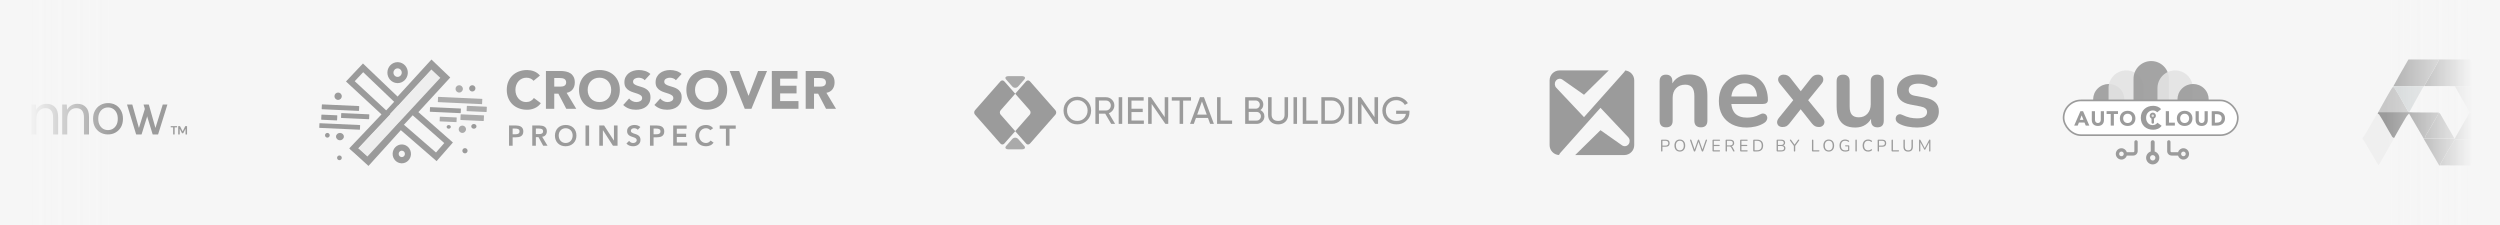 <svg width="1009" height="91" viewBox="0 0 1009 91" fill="none" xmlns="http://www.w3.org/2000/svg">
<rect x="0" y="0" width="1009" height="91" fill="#333333" stroke="none"/>
<g clip-path="url(#clip0_36_19669)">
<rect width="1009" height="91" fill="#F6F6F6"/>
<path d="M-10 0H1019" stroke="#F6F6F6" stroke-width="3"/>
<path d="M-10 91H1019" stroke="#F6F6F6" stroke-width="3"/>
<path d="M-9.712 42.19C-9.734 42.19 -9.75 42.212 -9.744 42.233L-6.075 54.236C-6.071 54.25 -6.058 54.26 -6.043 54.26H-3.905C-3.89 54.26 -3.877 54.25 -3.873 54.236L-0.777 44.307L2.327 54.26L6.041 42.19L3.315 51.048L2.327 54.26L-0.777 44.307L-1.959 42.256C-1.974 42.231 -2.012 42.235 -2.02 42.263L-4.915 51.548C-4.925 51.58 -4.97 51.579 -4.979 51.547L-7.613 42.214C-7.617 42.2 -7.63 42.19 -7.645 42.19H-9.712Z" fill="#9B9B9B"/>
<path d="M-3.044 42.19C-3.066 42.19 -3.082 42.212 -3.076 42.234L0.593 54.236C0.597 54.25 0.61 54.26 0.625 54.26H2.763C2.778 54.26 2.791 54.25 2.795 54.236L5.891 44.307L6.529 42.233C6.536 42.212 6.52 42.19 6.497 42.19L4.695 42.19C4.68 42.19 4.667 42.2 4.663 42.214L1.753 51.548C1.743 51.58 1.698 51.58 1.689 51.548L-0.945 42.215C-0.949 42.2 -0.962 42.19 -0.977 42.19H-3.044Z" fill="#9B9B9B"/>
<path d="M8.566 39.124C8.842 39.384 9.183 39.514 9.588 39.514C9.978 39.514 10.31 39.384 10.586 39.124C10.862 38.849 11 38.508 11 38.102C11 37.713 10.862 37.389 10.586 37.129C10.31 36.87 9.978 36.74 9.588 36.74C9.183 36.74 8.842 36.87 8.566 37.129C8.307 37.389 8.177 37.713 8.177 38.102C8.177 38.508 8.307 38.849 8.566 39.124Z" fill="#9B9B9B"/>
<path d="M8.566 42.224V54.227C8.566 54.245 8.581 54.26 8.6 54.26H10.577C10.595 54.26 10.61 54.245 10.61 54.227V42.224C10.61 42.206 10.595 42.191 10.577 42.191H8.6C8.581 42.191 8.566 42.206 8.566 42.224Z" fill="#9B9B9B"/>
<path d="M12.633 42.224V54.227C12.633 54.245 12.648 54.26 12.667 54.26H14.644C14.662 54.26 14.677 54.245 14.677 54.227V48.006C14.677 46.611 15.018 45.54 15.699 44.794C16.397 44.032 17.265 43.651 18.303 43.651C20.379 43.651 21.418 44.908 21.418 47.422V54.227C21.418 54.245 21.433 54.26 21.451 54.26H23.428C23.447 54.26 23.462 54.245 23.462 54.227V47.203C23.462 45.403 23.032 44.072 22.172 43.212C21.328 42.336 20.193 41.898 18.765 41.898C17.84 41.898 17.013 42.117 16.283 42.555C15.588 42.972 15.048 43.536 14.662 44.246C14.646 44.277 14.599 44.267 14.597 44.233L14.484 42.222C14.483 42.204 14.469 42.19 14.451 42.19H12.667C12.648 42.19 12.633 42.205 12.633 42.224Z" fill="#9B9B9B"/>
<path d="M25.095 42.224V54.227C25.095 54.245 25.11 54.26 25.128 54.26H27.105C27.124 54.26 27.139 54.245 27.139 54.227V48.006C27.139 46.611 27.48 45.54 28.161 44.794C28.858 44.032 29.726 43.651 30.765 43.651C32.841 43.651 33.879 44.908 33.879 47.422V54.227C33.879 54.245 33.894 54.26 33.913 54.26H35.89C35.908 54.26 35.923 54.245 35.923 54.227V47.203C35.923 45.403 35.493 44.072 34.634 43.212C33.79 42.336 32.654 41.898 31.227 41.898C30.302 41.898 29.475 42.117 28.745 42.555C28.05 42.972 27.51 43.536 27.123 44.246C27.107 44.277 27.061 44.267 27.059 44.233L26.946 42.222C26.945 42.204 26.93 42.19 26.912 42.19H25.128C25.11 42.19 25.095 42.205 25.095 42.224Z" fill="#9B9B9B"/>
<path d="M43.568 54.261C42.433 54.261 41.41 54.001 40.502 53.482C39.594 52.963 38.872 52.233 38.336 51.292C37.817 50.335 37.558 49.215 37.558 47.934C37.558 46.652 37.825 45.541 38.361 44.6C38.896 43.643 39.618 42.905 40.526 42.386C41.451 41.867 42.481 41.607 43.617 41.607C44.752 41.607 45.774 41.867 46.683 42.386C47.591 42.905 48.305 43.643 48.824 44.6C49.36 45.541 49.627 46.652 49.627 47.934C49.627 49.215 49.36 50.335 48.824 51.292C48.289 52.233 47.559 52.963 46.634 53.482C45.726 54.001 44.704 54.261 43.568 54.261ZM43.568 52.508C44.266 52.508 44.915 52.338 45.515 51.998C46.115 51.657 46.602 51.146 46.975 50.465C47.348 49.783 47.535 48.94 47.535 47.934C47.535 46.928 47.348 46.084 46.975 45.403C46.618 44.722 46.139 44.211 45.539 43.87C44.939 43.529 44.298 43.359 43.617 43.359C42.919 43.359 42.27 43.529 41.67 43.87C41.07 44.211 40.583 44.722 40.21 45.403C39.837 46.084 39.65 46.928 39.65 47.934C39.65 48.94 39.837 49.783 40.21 50.465C40.583 51.146 41.062 51.657 41.646 51.998C42.246 52.338 42.887 52.508 43.568 52.508Z" fill="#9B9B9B"/>
<path d="M51.306 42.19C51.283 42.19 51.267 42.212 51.274 42.233L54.942 54.236C54.947 54.25 54.96 54.26 54.974 54.26H57.113C57.127 54.26 57.14 54.25 57.145 54.236L60.241 44.307L63.345 54.26L67.059 42.19L64.333 51.048L63.345 54.26L60.241 44.307L59.058 42.256C59.044 42.231 59.006 42.235 58.997 42.263L56.102 51.548C56.093 51.58 56.047 51.579 56.038 51.547L53.405 42.214C53.401 42.2 53.387 42.19 53.372 42.19H51.306Z" fill="#9B9B9B"/>
<path d="M57.974 42.19C57.952 42.19 57.935 42.212 57.942 42.234L61.61 54.236C61.615 54.25 61.628 54.26 61.642 54.26H63.781C63.795 54.26 63.808 54.25 63.813 54.236L66.909 44.307L67.547 42.233C67.553 42.212 67.537 42.19 67.515 42.19L65.713 42.19C65.698 42.19 65.685 42.2 65.681 42.214L62.77 51.548C62.761 51.58 62.715 51.58 62.706 51.548L60.073 42.215C60.069 42.2 60.055 42.19 60.04 42.19H57.974Z" fill="#9B9B9B"/>
<path d="M69.909 54.261C69.891 54.261 69.876 54.246 69.876 54.227V51.438C69.876 51.419 69.861 51.404 69.842 51.404H68.933C68.915 51.404 68.9 51.389 68.9 51.37V50.945C68.9 50.926 68.915 50.911 68.933 50.911H71.436C71.454 50.911 71.469 50.926 71.469 50.945V51.37C71.469 51.389 71.454 51.404 71.436 51.404H70.522C70.503 51.404 70.488 51.419 70.488 51.438V54.227C70.488 54.246 70.473 54.261 70.455 54.261H69.909ZM71.956 54.261C71.938 54.261 71.923 54.246 71.923 54.227V50.945C71.923 50.926 71.938 50.911 71.956 50.911H72.63C72.642 50.911 72.654 50.918 72.659 50.93L73.687 52.976C73.7 53 73.735 53 73.747 52.975L74.761 50.93C74.766 50.918 74.778 50.911 74.791 50.911H75.464C75.482 50.911 75.497 50.926 75.497 50.945V54.227C75.497 54.246 75.482 54.261 75.464 54.261H74.918C74.9 54.261 74.885 54.246 74.885 54.227V52.089C74.885 52.054 74.838 52.042 74.822 52.074L73.961 53.764C73.955 53.775 73.944 53.782 73.931 53.782H73.489C73.476 53.782 73.465 53.775 73.459 53.764L72.599 52.074C72.583 52.042 72.535 52.054 72.535 52.089V54.227C72.535 54.246 72.52 54.261 72.502 54.261H71.956Z" fill="#9B9B9B"/>
<path d="M142.385 59.711L173.935 25.932L179.407 31.341L148.472 65.492L142.385 59.711Z" fill="#EEEEEE" stroke="#CFCFCF" stroke-width="0.212" stroke-miterlimit="10"/>
<path d="M174.081 28.048L177.714 31.416L148.219 63.234L144.368 59.994L174.081 28.048ZM173.971 25.085L141.329 60.179L148.398 66.126L180.678 31.302L173.971 25.085Z" fill="#9B9B9B"/>
<path d="M174.25 27.569L178.251 31.39L167.029 43.576L165.315 45.438L167.217 47.11L179.3 57.735L175.966 61.546L163.4 50.659L161.563 49.068L159.934 50.871L148.548 63.465L144.487 59.758L155.774 47.874L157.499 46.057L155.66 44.355L143.155 32.769L146.579 29.138L158.745 40.764L160.579 42.517L162.292 40.646L174.252 27.57M174.131 24.027L160.46 38.974L146.488 25.622L139.636 32.885L153.974 46.169L140.949 59.882L148.717 66.972L161.776 52.529L176.208 65.035L182.793 57.508L168.855 45.251L181.723 31.277L174.131 24.027Z" fill="#9B9B9B"/>
<path d="M160.47 27.598C160.496 27.598 160.524 27.598 160.55 27.6C160.997 27.62 161.409 27.82 161.711 28.157C162.012 28.495 162.167 28.935 162.146 29.394C162.104 30.313 161.371 31.032 160.476 31.032C160.45 31.032 160.423 31.032 160.397 31.031C159.475 30.987 158.758 30.182 158.801 29.237C158.843 28.318 159.576 27.598 160.47 27.598ZM160.47 25.085C158.279 25.085 156.455 26.854 156.353 29.122C156.248 31.456 158.008 33.435 160.284 33.542C160.348 33.545 160.412 33.547 160.476 33.547C162.668 33.547 164.492 31.778 164.594 29.51C164.698 27.176 162.939 25.197 160.663 25.09C160.599 25.087 160.535 25.085 160.47 25.085Z" fill="#9B9B9B"/>
<path d="M162.163 60.811C162.183 60.811 162.202 60.811 162.224 60.811C162.918 60.844 163.457 61.451 163.425 62.164C163.394 62.858 162.842 63.401 162.169 63.401C162.149 63.401 162.129 63.401 162.108 63.401C161.413 63.368 160.875 62.761 160.907 62.048C160.937 61.354 161.49 60.811 162.163 60.811ZM162.163 58.299C160.197 58.299 158.559 59.891 158.468 61.932C158.374 64.032 159.953 65.814 161.996 65.91C162.054 65.913 162.112 65.915 162.169 65.915C164.135 65.915 165.772 64.323 165.864 62.282C165.957 60.181 164.379 58.399 162.335 58.303C162.277 58.3 162.219 58.299 162.163 58.299Z" fill="#9B9B9B"/>
<path d="M136.463 40.317C137.281 40.317 137.944 39.654 137.944 38.836C137.944 38.018 137.281 37.355 136.463 37.355C135.645 37.355 134.982 38.018 134.982 38.836C134.982 39.654 135.645 40.317 136.463 40.317Z" fill="#9B9B9B"/>
<path d="M185.331 37.355C186.149 37.355 186.812 36.692 186.812 35.874C186.812 35.057 186.149 34.394 185.331 34.394C184.513 34.394 183.85 35.057 183.85 35.874C183.85 36.692 184.513 37.355 185.331 37.355Z" fill="#ABABAB"/>
<path d="M186.601 53.645C187.419 53.645 188.082 52.982 188.082 52.164C188.082 51.346 187.419 50.683 186.601 50.683C185.783 50.683 185.12 51.346 185.12 52.164C185.12 52.982 185.783 53.645 186.601 53.645Z" fill="#ABABAB"/>
<path d="M181.1 51.952C181.568 51.952 181.947 51.621 181.947 51.212C181.947 50.803 181.568 50.471 181.1 50.471C180.633 50.471 180.254 50.803 180.254 51.212C180.254 51.621 180.633 51.952 181.1 51.952Z" fill="#9B9B9B"/>
<path d="M191.255 51.952C191.839 51.952 192.313 51.526 192.313 51C192.313 50.475 191.839 50.048 191.255 50.048C190.671 50.048 190.197 50.475 190.197 51C190.197 51.526 190.671 51.952 191.255 51.952Z" fill="#9B9B9B"/>
<path d="M187.659 61.895C188.243 61.895 188.717 61.422 188.717 60.837C188.717 60.253 188.243 59.78 187.659 59.78C187.075 59.78 186.601 60.253 186.601 60.837C186.601 61.422 187.075 61.895 187.659 61.895Z" fill="#9B9B9B"/>
<path d="M190.62 36.932C191.321 36.932 191.889 36.364 191.889 35.663C191.889 34.962 191.321 34.394 190.62 34.394C189.919 34.394 189.35 34.962 189.35 35.663C189.35 36.364 189.919 36.932 190.62 36.932Z" fill="#9B9B9B"/>
<path d="M137.203 56.606C138.079 56.606 138.79 55.943 138.79 55.125C138.79 54.307 138.079 53.645 137.203 53.645C136.327 53.645 135.616 54.307 135.616 55.125C135.616 55.943 136.327 56.606 137.203 56.606Z" fill="#9B9B9B"/>
<path d="M132.126 55.548C132.652 55.548 133.078 55.122 133.078 54.596C133.078 54.071 132.652 53.645 132.126 53.645C131.6 53.645 131.174 54.071 131.174 54.596C131.174 55.122 131.6 55.548 132.126 55.548Z" fill="#9B9B9B"/>
<path d="M136.992 64.646C137.517 64.646 137.944 64.219 137.944 63.694C137.944 63.168 137.517 62.742 136.992 62.742C136.466 62.742 136.04 63.168 136.04 63.694C136.04 64.219 136.466 64.646 136.992 64.646Z" fill="#9B9B9B"/>
<path d="M129.904 42.28L129.829 43.919C129.825 44.006 129.892 44.08 129.979 44.084L144.737 44.762C144.824 44.766 144.898 44.698 144.902 44.611L144.977 42.972C144.981 42.885 144.914 42.811 144.827 42.807L130.069 42.13C129.982 42.126 129.908 42.193 129.904 42.28Z" fill="#9B9B9B"/>
<path d="M137.718 45.785L137.642 47.444C137.638 47.531 137.705 47.605 137.792 47.609L148.809 48.115C148.897 48.119 148.97 48.051 148.974 47.964L149.051 46.305C149.055 46.218 148.987 46.144 148.9 46.14L137.883 45.634C137.796 45.63 137.722 45.698 137.718 45.785Z" fill="#9B9B9B"/>
<path d="M129.715 46.417L129.636 48.147C129.631 48.239 129.703 48.317 129.795 48.322L135.878 48.601C135.97 48.605 136.048 48.534 136.053 48.442L136.132 46.712C136.136 46.619 136.065 46.541 135.973 46.537L129.89 46.258C129.798 46.253 129.719 46.325 129.715 46.417Z" fill="#9B9B9B"/>
<path d="M128.928 49.83L128.852 51.492C128.849 51.553 128.897 51.605 128.958 51.608L145.155 52.352C145.217 52.355 145.269 52.307 145.272 52.246L145.348 50.584C145.351 50.522 145.303 50.47 145.242 50.467L129.045 49.723C128.983 49.721 128.931 49.768 128.928 49.83Z" fill="#9B9B9B"/>
<path d="M176.8 39.206L176.713 41.095C176.71 41.161 176.761 41.217 176.826 41.22L194.443 42.029C194.509 42.032 194.565 41.981 194.568 41.915L194.654 40.026C194.657 39.96 194.607 39.904 194.541 39.901L176.924 39.092C176.858 39.089 176.803 39.14 176.8 39.206Z" fill="#ABABAB"/>
<path d="M173.552 43.371L173.479 44.958C173.475 45.037 173.537 45.105 173.616 45.108L185.801 45.668C185.88 45.672 185.947 45.61 185.951 45.531L186.024 43.944C186.028 43.865 185.966 43.797 185.887 43.794L173.702 43.234C173.623 43.231 173.555 43.292 173.552 43.371Z" fill="#9B9B9B"/>
<path d="M188.412 42.858L188.327 44.695C188.323 44.778 188.387 44.848 188.47 44.852L196.245 45.209C196.328 45.213 196.398 45.149 196.402 45.066L196.486 43.229C196.49 43.146 196.426 43.076 196.343 43.072L188.568 42.715C188.486 42.712 188.415 42.776 188.412 42.858Z" fill="#ABABAB"/>
<path d="M177.512 47.206L177.436 48.869C177.433 48.93 177.48 48.982 177.542 48.985L184.138 49.288C184.2 49.291 184.252 49.243 184.255 49.182L184.331 47.52C184.334 47.458 184.286 47.406 184.225 47.403L177.628 47.1C177.567 47.097 177.515 47.145 177.512 47.206Z" fill="#ABABAB"/>
<path d="M185.915 46.28L185.824 48.272C185.82 48.353 185.884 48.423 185.966 48.427L195.09 48.846C195.172 48.85 195.242 48.786 195.245 48.704L195.337 46.713C195.341 46.631 195.277 46.561 195.195 46.557L186.071 46.138C185.989 46.135 185.919 46.198 185.915 46.28Z" fill="#ABABAB"/>
<path d="M215.331 32.611C215 32.208 214.594 31.901 214.113 31.685C213.632 31.469 213.075 31.362 212.443 31.362C211.811 31.362 211.225 31.484 210.687 31.729C210.148 31.973 209.68 32.314 209.284 32.754C208.889 33.194 208.579 33.714 208.358 34.317C208.134 34.921 208.025 35.574 208.025 36.279C208.025 36.984 208.137 37.655 208.358 38.251C208.582 38.847 208.886 39.364 209.274 39.801C209.662 40.241 210.117 40.582 210.642 40.826C211.168 41.071 211.73 41.193 212.333 41.193C213.023 41.193 213.634 41.05 214.165 40.761C214.696 40.475 215.136 40.072 215.479 39.554L218.281 41.646C217.633 42.551 216.816 43.22 215.825 43.652C214.834 44.084 213.814 44.299 212.765 44.299C211.571 44.299 210.473 44.112 209.466 43.74C208.46 43.365 207.591 42.832 206.86 42.135C206.126 41.438 205.556 40.595 205.145 39.601C204.737 38.61 204.531 37.504 204.531 36.282C204.531 35.059 204.737 33.953 205.145 32.962C205.553 31.971 206.126 31.125 206.86 30.428C207.593 29.731 208.462 29.195 209.466 28.823C210.473 28.448 211.571 28.264 212.765 28.264C213.197 28.264 213.645 28.303 214.113 28.383C214.579 28.461 215.039 28.589 215.492 28.761C215.945 28.932 216.379 29.164 216.795 29.45C217.212 29.739 217.586 30.09 217.917 30.506L215.331 32.619V32.611Z" fill="#9B9B9B"/>
<path d="M220.331 28.646H226.237C227.012 28.646 227.748 28.722 228.445 28.873C229.143 29.024 229.754 29.276 230.277 29.627C230.803 29.979 231.219 30.454 231.528 31.05C231.838 31.646 231.992 32.39 231.992 33.282C231.992 34.359 231.711 35.275 231.151 36.03C230.592 36.784 229.772 37.263 228.695 37.463L232.574 43.907H228.544L225.355 37.806H223.695V43.907H220.333V28.646H220.331ZM223.692 34.96H225.675C225.976 34.96 226.296 34.95 226.635 34.929C226.973 34.908 227.277 34.843 227.551 34.734C227.824 34.627 228.05 34.458 228.23 34.227C228.409 33.998 228.5 33.675 228.5 33.256C228.5 32.869 228.422 32.559 228.263 32.33C228.105 32.101 227.904 31.924 227.66 31.802C227.415 31.68 227.134 31.597 226.819 31.555C226.502 31.511 226.195 31.49 225.893 31.49H223.695V34.96H223.692Z" fill="#9B9B9B"/>
<path d="M233.696 36.277C233.696 35.056 233.901 33.948 234.31 32.957C234.718 31.966 235.291 31.12 236.024 30.423C236.758 29.726 237.627 29.19 238.631 28.818C239.638 28.444 240.736 28.259 241.93 28.259C243.124 28.259 244.222 28.446 245.229 28.818C246.236 29.193 247.105 29.726 247.836 30.423C248.57 31.12 249.139 31.963 249.551 32.957C249.962 33.951 250.165 35.054 250.165 36.277C250.165 37.499 249.959 38.605 249.551 39.596C249.142 40.587 248.57 41.433 247.836 42.13C247.102 42.827 246.233 43.363 245.229 43.735C244.222 44.11 243.124 44.294 241.93 44.294C240.736 44.294 239.638 44.107 238.631 43.735C237.624 43.361 236.755 42.827 236.024 42.13C235.291 41.433 234.721 40.59 234.31 39.596C233.901 38.605 233.696 37.499 233.696 36.277ZM237.187 36.277C237.187 36.995 237.299 37.653 237.52 38.249C237.744 38.844 238.061 39.362 238.48 39.799C238.897 40.239 239.396 40.58 239.979 40.824C240.562 41.069 241.212 41.191 241.93 41.191C242.648 41.191 243.299 41.069 243.881 40.824C244.464 40.58 244.964 40.239 245.38 39.799C245.796 39.362 246.116 38.844 246.34 38.249C246.564 37.653 246.673 36.995 246.673 36.277C246.673 35.559 246.561 34.919 246.34 34.315C246.116 33.712 245.796 33.191 245.38 32.752C244.964 32.315 244.464 31.971 243.881 31.727C243.299 31.482 242.648 31.36 241.93 31.36C241.212 31.36 240.562 31.482 239.979 31.727C239.396 31.971 238.897 32.312 238.48 32.752C238.064 33.191 237.744 33.712 237.52 34.315C237.297 34.919 237.187 35.572 237.187 36.277Z" fill="#9B9B9B"/>
<path d="M260.207 32.374C259.934 32.028 259.565 31.773 259.096 31.609C258.628 31.445 258.188 31.362 257.769 31.362C257.525 31.362 257.273 31.391 257.015 31.448C256.757 31.505 256.513 31.596 256.281 31.718C256.052 31.841 255.865 32.002 255.722 32.202C255.579 32.403 255.506 32.647 255.506 32.936C255.506 33.397 255.678 33.748 256.024 33.992C256.37 34.237 256.804 34.445 257.327 34.617C257.853 34.788 258.415 34.963 259.018 35.134C259.622 35.306 260.186 35.55 260.709 35.868C261.235 36.185 261.669 36.609 262.013 37.14C262.359 37.671 262.531 38.384 262.531 39.273C262.531 40.163 262.372 40.86 262.057 41.492C261.74 42.124 261.313 42.65 260.774 43.066C260.236 43.483 259.611 43.792 258.899 43.992C258.188 44.193 257.436 44.294 256.646 44.294C255.654 44.294 254.733 44.143 253.888 43.842C253.04 43.54 252.249 43.051 251.518 42.377L253.911 39.747C254.257 40.207 254.692 40.564 255.215 40.813C255.74 41.066 256.281 41.191 256.841 41.191C257.114 41.191 257.39 41.159 257.671 41.094C257.952 41.029 258.201 40.933 258.425 40.803C258.649 40.673 258.828 40.509 258.964 40.306C259.099 40.106 259.169 39.869 259.169 39.596C259.169 39.135 258.992 38.774 258.641 38.508C258.29 38.243 257.847 38.017 257.314 37.829C256.783 37.642 256.208 37.455 255.589 37.27C254.97 37.083 254.395 36.833 253.864 36.516C253.334 36.201 252.891 35.782 252.537 35.267C252.186 34.749 252.009 34.068 252.009 33.219C252.009 32.371 252.171 31.682 252.493 31.063C252.816 30.446 253.248 29.929 253.786 29.512C254.325 29.096 254.947 28.784 255.652 28.576C256.357 28.368 257.083 28.264 257.829 28.264C258.69 28.264 259.526 28.386 260.33 28.631C261.133 28.875 261.859 29.284 262.507 29.858L260.199 32.379L260.207 32.374Z" fill="#9B9B9B"/>
<path d="M272.794 32.374C272.521 32.028 272.152 31.773 271.683 31.609C271.215 31.445 270.775 31.362 270.357 31.362C270.112 31.362 269.86 31.391 269.602 31.448C269.344 31.505 269.1 31.596 268.868 31.718C268.639 31.841 268.452 32.002 268.309 32.202C268.166 32.403 268.093 32.647 268.093 32.936C268.093 33.397 268.265 33.748 268.611 33.992C268.957 34.237 269.391 34.445 269.914 34.617C270.44 34.788 271.002 34.963 271.605 35.134C272.209 35.306 272.773 35.55 273.296 35.868C273.822 36.185 274.256 36.609 274.6 37.14C274.946 37.671 275.118 38.384 275.118 39.273C275.118 40.163 274.959 40.86 274.644 41.492C274.327 42.124 273.9 42.65 273.361 43.066C272.823 43.483 272.199 43.792 271.486 43.992C270.775 44.193 270.024 44.294 269.233 44.294C268.241 44.294 267.32 44.143 266.472 43.842C265.624 43.54 264.833 43.051 264.102 42.377L266.496 39.747C266.842 40.207 267.276 40.564 267.799 40.813C268.325 41.066 268.866 41.191 269.425 41.191C269.698 41.191 269.974 41.159 270.255 41.094C270.536 41.029 270.786 40.933 271.01 40.803C271.233 40.673 271.413 40.509 271.548 40.306C271.683 40.106 271.754 39.869 271.754 39.596C271.754 39.135 271.577 38.774 271.225 38.508C270.874 38.243 270.432 38.017 269.901 37.829C269.37 37.642 268.796 37.455 268.176 37.27C267.557 37.085 266.985 36.833 266.451 36.516C265.921 36.201 265.478 35.782 265.127 35.267C264.776 34.749 264.599 34.068 264.599 33.219C264.599 32.371 264.76 31.682 265.083 31.063C265.406 30.446 265.837 29.929 266.376 29.512C266.914 29.096 267.536 28.784 268.241 28.576C268.946 28.368 269.672 28.264 270.419 28.264C271.28 28.264 272.115 28.386 272.919 28.631C273.723 28.875 274.449 29.284 275.097 29.858L272.789 32.379L272.794 32.374Z" fill="#9B9B9B"/>
<path d="M277.02 36.277C277.02 35.056 277.225 33.948 277.634 32.957C278.042 31.966 278.614 31.12 279.348 30.423C280.082 29.726 280.951 29.19 281.958 28.818C282.964 28.444 284.062 28.259 285.256 28.259C286.451 28.259 287.549 28.446 288.555 28.818C289.562 29.193 290.431 29.726 291.165 30.423C291.899 31.12 292.468 31.963 292.879 32.957C293.291 33.951 293.493 35.054 293.493 36.277C293.493 37.499 293.288 38.605 292.879 39.596C292.471 40.587 291.899 41.433 291.165 42.13C290.431 42.827 289.562 43.363 288.555 43.735C287.549 44.11 286.451 44.294 285.256 44.294C284.062 44.294 282.964 44.107 281.958 43.735C280.951 43.361 280.082 42.827 279.348 42.13C278.614 41.433 278.045 40.59 277.634 39.596C277.225 38.605 277.02 37.499 277.02 36.277ZM280.511 36.277C280.511 36.995 280.623 37.653 280.844 38.249C281.068 38.844 281.385 39.362 281.804 39.799C282.22 40.239 282.72 40.58 283.303 40.824C283.885 41.069 284.536 41.191 285.254 41.191C285.972 41.191 286.622 41.069 287.205 40.824C287.788 40.58 288.287 40.239 288.704 39.799C289.12 39.362 289.44 38.844 289.664 38.249C289.888 37.653 289.997 36.995 289.997 36.277C289.997 35.559 289.885 34.919 289.664 34.315C289.44 33.712 289.123 33.191 288.704 32.752C288.287 32.315 287.788 31.971 287.205 31.727C286.622 31.482 285.972 31.36 285.254 31.36C284.536 31.36 283.885 31.482 283.303 31.727C282.72 31.971 282.22 32.312 281.804 32.752C281.388 33.191 281.068 33.712 280.844 34.315C280.62 34.919 280.511 35.572 280.511 36.277Z" fill="#9B9B9B"/>
<path d="M294.479 28.646H298.317L302.089 38.647H302.133L305.971 28.646H309.572L303.278 43.907H300.583L294.482 28.646H294.479Z" fill="#9B9B9B"/>
<path d="M311.508 28.646H321.876V31.75H314.869V34.596H321.488V37.7H314.869V40.803H322.263V43.907H311.508V28.646Z" fill="#9B9B9B"/>
<path d="M325.174 28.646H331.08C331.855 28.646 332.592 28.722 333.289 28.873C333.986 29.024 334.598 29.276 335.121 29.627C335.646 29.979 336.062 30.454 336.372 31.05C336.682 31.646 336.835 32.39 336.835 33.282C336.835 34.359 336.554 35.275 335.995 36.03C335.435 36.784 334.616 37.263 333.539 37.463L337.418 43.907H333.388L330.198 37.806H328.538V43.907H325.177V28.646H325.174ZM328.536 34.96H330.518C330.82 34.96 331.14 34.95 331.478 34.929C331.816 34.908 332.121 34.843 332.394 34.734C332.667 34.627 332.894 34.458 333.073 34.227C333.253 33.998 333.344 33.675 333.344 33.256C333.344 32.869 333.266 32.559 333.107 32.33C332.948 32.101 332.748 31.924 332.503 31.802C332.259 31.68 331.978 31.597 331.663 31.555C331.346 31.511 331.039 31.49 330.737 31.49H328.538V34.96H328.536Z" fill="#9B9B9B"/>
<path d="M205.444 50.641H208.194C208.587 50.641 208.964 50.68 209.326 50.757C209.696 50.834 210.02 50.965 210.297 51.15C210.574 51.327 210.794 51.569 210.956 51.877C211.125 52.178 211.21 52.555 211.21 53.01C211.21 53.526 211.121 53.942 210.944 54.258C210.767 54.574 210.528 54.82 210.228 54.997C209.927 55.167 209.577 55.282 209.176 55.344C208.783 55.406 208.371 55.437 207.94 55.437H206.9V58.822H205.444V50.641ZM207.778 54.189C207.986 54.189 208.202 54.181 208.425 54.166C208.648 54.15 208.852 54.104 209.037 54.027C209.23 53.95 209.384 53.834 209.5 53.68C209.623 53.526 209.684 53.31 209.684 53.033C209.684 52.779 209.631 52.578 209.523 52.432C209.415 52.278 209.276 52.163 209.107 52.086C208.937 52.001 208.748 51.947 208.54 51.924C208.332 51.901 208.132 51.889 207.94 51.889H206.9V54.189H207.778ZM214.819 50.641H217.661C218.054 50.641 218.432 50.68 218.794 50.757C219.164 50.826 219.491 50.949 219.776 51.126C220.061 51.304 220.288 51.542 220.458 51.843C220.627 52.143 220.712 52.525 220.712 52.987C220.712 53.58 220.546 54.077 220.215 54.477C219.892 54.878 219.426 55.121 218.817 55.205L220.989 58.822H219.233L217.338 55.356H216.275V58.822H214.819V50.641ZM217.407 54.108C217.615 54.108 217.823 54.1 218.031 54.085C218.239 54.062 218.428 54.015 218.597 53.946C218.775 53.869 218.917 53.757 219.025 53.611C219.133 53.457 219.187 53.245 219.187 52.975C219.187 52.736 219.137 52.544 219.037 52.398C218.936 52.251 218.805 52.143 218.644 52.074C218.482 51.997 218.301 51.947 218.101 51.924C217.908 51.901 217.719 51.889 217.534 51.889H216.275V54.108H217.407ZM223.969 54.766C223.969 54.111 224.077 53.518 224.293 52.987C224.509 52.448 224.805 51.989 225.183 51.612C225.568 51.234 226.022 50.945 226.546 50.745C227.078 50.537 227.659 50.433 228.291 50.433C228.93 50.425 229.516 50.522 230.047 50.722C230.579 50.914 231.037 51.2 231.423 51.577C231.808 51.955 232.108 52.409 232.324 52.941C232.54 53.472 232.647 54.065 232.647 54.72C232.647 55.359 232.54 55.941 232.324 56.465C232.108 56.989 231.808 57.44 231.423 57.817C231.037 58.194 230.579 58.491 230.047 58.707C229.516 58.915 228.93 59.023 228.291 59.03C227.659 59.03 227.078 58.93 226.546 58.73C226.022 58.522 225.568 58.233 225.183 57.863C224.805 57.486 224.509 57.035 224.293 56.511C224.077 55.987 223.969 55.406 223.969 54.766ZM225.495 54.674C225.495 55.113 225.56 55.517 225.691 55.887C225.83 56.257 226.022 56.577 226.269 56.846C226.515 57.116 226.808 57.328 227.147 57.482C227.494 57.636 227.879 57.713 228.303 57.713C228.726 57.713 229.111 57.636 229.458 57.482C229.805 57.328 230.101 57.116 230.348 56.846C230.594 56.577 230.783 56.257 230.914 55.887C231.053 55.517 231.122 55.113 231.122 54.674C231.122 54.266 231.053 53.884 230.914 53.53C230.783 53.175 230.594 52.867 230.348 52.605C230.101 52.336 229.805 52.128 229.458 51.981C229.111 51.827 228.726 51.75 228.303 51.75C227.879 51.75 227.494 51.827 227.147 51.981C226.808 52.128 226.515 52.336 226.269 52.605C226.022 52.867 225.83 53.175 225.691 53.53C225.56 53.884 225.495 54.266 225.495 54.674ZM236.311 50.641H237.767V58.822H236.311V50.641ZM241.872 50.641H243.802L247.766 56.719H247.789V50.641H249.245V58.822H247.396L243.351 52.548H243.328V58.822H241.872V50.641ZM257.39 52.398C257.236 52.174 257.028 52.012 256.766 51.912C256.512 51.804 256.242 51.75 255.957 51.75C255.788 51.75 255.622 51.77 255.46 51.808C255.306 51.847 255.164 51.908 255.033 51.993C254.909 52.078 254.809 52.19 254.732 52.328C254.655 52.459 254.617 52.617 254.617 52.802C254.617 53.079 254.713 53.291 254.906 53.438C255.098 53.584 255.337 53.711 255.622 53.819C255.907 53.927 256.219 54.031 256.558 54.131C256.897 54.231 257.209 54.37 257.494 54.547C257.779 54.724 258.018 54.959 258.21 55.252C258.403 55.544 258.499 55.933 258.499 56.419C258.499 56.858 258.418 57.243 258.257 57.574C258.095 57.898 257.875 58.167 257.598 58.383C257.328 58.599 257.013 58.761 256.651 58.868C256.288 58.976 255.907 59.03 255.507 59.03C254.998 59.03 254.509 58.946 254.039 58.776C253.569 58.607 253.165 58.322 252.826 57.921L253.923 56.858C254.101 57.127 254.332 57.339 254.617 57.493C254.909 57.64 255.218 57.713 255.541 57.713C255.711 57.713 255.88 57.69 256.05 57.644C256.219 57.597 256.373 57.528 256.512 57.436C256.651 57.343 256.762 57.228 256.847 57.089C256.932 56.943 256.974 56.777 256.974 56.592C256.974 56.292 256.878 56.06 256.685 55.899C256.493 55.737 256.254 55.602 255.969 55.494C255.684 55.379 255.372 55.271 255.033 55.171C254.694 55.071 254.382 54.936 254.097 54.766C253.812 54.589 253.573 54.358 253.38 54.073C253.188 53.78 253.091 53.391 253.091 52.906C253.091 52.482 253.176 52.116 253.346 51.808C253.523 51.5 253.75 51.246 254.027 51.045C254.312 50.837 254.636 50.683 254.998 50.583C255.36 50.483 255.73 50.433 256.107 50.433C256.539 50.433 256.955 50.499 257.355 50.63C257.764 50.761 258.13 50.976 258.453 51.277L257.39 52.398ZM262.327 50.641H265.077C265.47 50.641 265.847 50.68 266.209 50.757C266.579 50.834 266.903 50.965 267.18 51.15C267.457 51.327 267.677 51.569 267.839 51.877C268.008 52.178 268.093 52.555 268.093 53.01C268.093 53.526 268.004 53.942 267.827 54.258C267.65 54.574 267.411 54.82 267.111 54.997C266.81 55.167 266.46 55.282 266.059 55.344C265.666 55.406 265.254 55.437 264.823 55.437H263.783V58.822H262.327V50.641ZM264.661 54.189C264.869 54.189 265.085 54.181 265.308 54.166C265.531 54.15 265.736 54.104 265.92 54.027C266.113 53.95 266.267 53.834 266.383 53.68C266.506 53.526 266.568 53.31 266.568 53.033C266.568 52.779 266.514 52.578 266.406 52.432C266.298 52.278 266.159 52.163 265.99 52.086C265.82 52.001 265.632 51.947 265.424 51.924C265.216 51.901 265.015 51.889 264.823 51.889H263.783V54.189H264.661ZM271.702 50.641H277.121V51.958H273.158V53.969H276.913V55.286H273.158V57.505H277.329V58.822H271.702V50.641ZM286.693 52.559C286.393 52.236 286.1 52.02 285.815 51.912C285.537 51.804 285.256 51.75 284.971 51.75C284.548 51.75 284.162 51.827 283.816 51.981C283.477 52.128 283.184 52.336 282.938 52.605C282.691 52.867 282.498 53.175 282.36 53.53C282.229 53.884 282.163 54.266 282.163 54.674C282.163 55.113 282.229 55.517 282.36 55.887C282.498 56.257 282.691 56.577 282.938 56.846C283.184 57.116 283.477 57.328 283.816 57.482C284.162 57.636 284.548 57.713 284.971 57.713C285.303 57.713 285.622 57.636 285.93 57.482C286.246 57.32 286.539 57.066 286.809 56.719L288.01 57.574C287.641 58.083 287.19 58.453 286.658 58.684C286.127 58.915 285.561 59.03 284.96 59.03C284.328 59.03 283.746 58.93 283.215 58.73C282.691 58.522 282.236 58.233 281.851 57.863C281.474 57.486 281.177 57.035 280.962 56.511C280.746 55.987 280.638 55.406 280.638 54.766C280.638 54.111 280.746 53.518 280.962 52.987C281.177 52.448 281.474 51.989 281.851 51.612C282.236 51.234 282.691 50.945 283.215 50.745C283.746 50.537 284.328 50.433 284.96 50.433C285.514 50.433 286.027 50.533 286.497 50.733C286.974 50.926 287.417 51.257 287.825 51.727L286.693 52.559ZM292.974 51.958H290.467V50.641H296.938V51.958H294.43V58.822H292.974V51.958Z" fill="#9B9B9B"/>
<path d="M403.864 44.501L409.737 37.825L405.338 32.823C404.906 32.333 404.209 32.333 403.778 32.823L393.506 44.501C393.075 44.991 393.075 45.784 393.506 46.274L403.778 57.952C404.209 58.442 404.906 58.442 405.338 57.952L409.737 52.95L403.864 46.274C403.433 45.784 403.433 44.991 403.864 44.501Z" fill="#9B9B9B"/>
<path d="M425.967 44.501L415.695 32.823C415.264 32.333 414.567 32.333 414.136 32.823L409.737 37.825L415.609 44.501C416.041 44.991 416.041 45.784 415.609 46.274L409.737 52.95L414.136 57.952C414.567 58.442 415.264 58.442 415.695 57.952L425.967 46.274C426.398 45.784 426.398 44.991 425.967 44.501Z" fill="#9B9B9B"/>
<path d="M410.953 34.87C410.286 35.629 409.193 35.629 408.523 34.87C407.856 34.111 406.763 32.867 406.093 32.108C405.426 31.349 405.87 30.725 407.083 30.725H412.393C413.605 30.725 414.051 31.346 413.383 32.108C412.715 32.869 411.623 34.111 410.953 34.87Z" fill="#AAAAAA"/>
<path d="M408.523 56.129C409.191 55.37 410.285 55.37 410.953 56.129C411.62 56.888 412.713 58.133 413.383 58.892C414.052 59.651 413.604 60.274 412.393 60.274H407.083C405.871 60.274 405.425 59.653 406.093 58.892C406.761 58.133 407.853 56.888 408.523 56.129Z" fill="#AAAAAA"/>
<path d="M438.754 48.571C437.678 49.657 436.361 50.2 434.804 50.2C433.246 50.2 431.929 49.657 430.853 48.571C429.777 47.484 429.239 46.167 429.239 44.62C429.239 43.062 429.777 41.746 430.853 40.67C431.929 39.583 433.246 39.04 434.804 39.04C436.361 39.04 437.678 39.583 438.754 40.67C439.84 41.746 440.384 43.062 440.384 44.62C440.384 46.167 439.84 47.484 438.754 48.571ZM431.837 47.602C432.636 48.401 433.625 48.801 434.804 48.801C435.982 48.801 436.966 48.401 437.755 47.602C438.554 46.792 438.954 45.798 438.954 44.62C438.954 43.431 438.554 42.437 437.755 41.638C436.966 40.828 435.982 40.424 434.804 40.424C433.625 40.424 432.636 40.828 431.837 41.638C431.048 42.437 430.654 43.431 430.654 44.62C430.654 45.798 431.048 46.792 431.837 47.602ZM448.481 50L446.068 45.88H443.532V50H442.102V39.24H446.406C447.328 39.24 448.117 39.568 448.773 40.224C449.429 40.869 449.757 41.653 449.757 42.576C449.757 43.273 449.547 43.908 449.127 44.482C448.717 45.056 448.184 45.46 447.528 45.696L450.064 50H448.481ZM443.532 40.577V44.589H446.406C446.939 44.589 447.39 44.395 447.759 44.005C448.138 43.605 448.328 43.129 448.328 42.576C448.328 42.022 448.138 41.551 447.759 41.161C447.39 40.772 446.939 40.577 446.406 40.577H443.532ZM451.499 39.24H452.929V50H451.499V39.24ZM456.666 48.647H461.662V50H455.237V39.24H461.585V40.593H456.666V43.898H461.201V45.235H456.666V48.647ZM470.074 39.24H471.504V50H470.351L464.817 41.961V50H463.388V39.24H464.541L470.074 47.264V39.24ZM480.692 39.24V40.593H477.51V50H476.096V40.593H472.929V39.24H480.692ZM488.412 50L487.536 47.587H482.694L481.818 50H480.296L484.308 39.24H485.922L489.934 50H488.412ZM483.186 46.249H487.044L485.107 40.946L483.186 46.249ZM492.633 48.647H497.275V50H491.203V39.24H492.633V48.647ZM508.7 44.42C509.192 44.656 509.581 44.994 509.868 45.435C510.166 45.875 510.314 46.383 510.314 46.956C510.314 47.817 510.012 48.54 509.407 49.124C508.803 49.708 508.065 50 507.194 50H502.552V39.24H506.856C507.696 39.24 508.408 39.522 508.992 40.086C509.576 40.649 509.868 41.346 509.868 42.176C509.868 43.129 509.479 43.877 508.7 44.42ZM506.856 40.577H503.981V43.867H506.856C507.306 43.867 507.686 43.708 507.993 43.39C508.3 43.073 508.454 42.683 508.454 42.222C508.454 41.771 508.295 41.387 507.978 41.069C507.67 40.741 507.296 40.577 506.856 40.577ZM507.194 48.663C507.675 48.663 508.08 48.494 508.408 48.155C508.736 47.817 508.9 47.402 508.9 46.91C508.9 46.429 508.731 46.019 508.393 45.681C508.065 45.343 507.665 45.173 507.194 45.173H503.981V48.663H507.194ZM518.743 49.17C517.995 49.856 517.027 50.2 515.838 50.2C514.649 50.2 513.676 49.856 512.917 49.17C512.169 48.473 511.795 47.546 511.795 46.388V39.24H513.225V46.326C513.225 47.085 513.45 47.689 513.901 48.14C514.352 48.581 514.998 48.801 515.838 48.801C516.678 48.801 517.324 48.581 517.775 48.14C518.225 47.689 518.451 47.085 518.451 46.326V39.24H519.865V46.388C519.865 47.546 519.491 48.473 518.743 49.17ZM522.051 39.24H523.48V50H522.051V39.24ZM527.218 48.647H531.86V50H525.789V39.24H527.218V48.647ZM537.491 39.24C538.956 39.24 540.17 39.763 541.134 40.808C542.107 41.843 542.594 43.114 542.594 44.62C542.594 46.126 542.107 47.402 541.134 48.447C540.17 49.483 538.956 50 537.491 50H533.294V39.24H537.491ZM537.491 48.647C538.587 48.647 539.484 48.263 540.181 47.495C540.877 46.726 541.226 45.768 541.226 44.62C541.226 43.472 540.877 42.514 540.181 41.746C539.484 40.977 538.587 40.593 537.491 40.593H534.724V48.647H537.491ZM544.327 39.24H545.757V50H544.327V39.24ZM554.752 39.24H556.181V50H555.028L549.495 41.961V50H548.065V39.24H549.218L554.752 47.264V39.24ZM568.858 44.666V45.312C568.858 46.716 568.377 47.884 567.413 48.816C566.45 49.739 565.174 50.2 563.586 50.2C561.946 50.2 560.589 49.662 559.513 48.586C558.447 47.5 557.914 46.178 557.914 44.62C557.914 43.062 558.447 41.746 559.513 40.67C560.589 39.583 561.936 39.04 563.555 39.04C564.549 39.04 565.461 39.281 566.291 39.763C567.121 40.234 567.762 40.859 568.213 41.638L566.983 42.361C566.676 41.776 566.209 41.31 565.584 40.962C564.969 40.603 564.288 40.424 563.54 40.424C562.31 40.424 561.301 40.828 560.512 41.638C559.723 42.437 559.328 43.431 559.328 44.62C559.328 45.809 559.723 46.803 560.512 47.602C561.311 48.401 562.341 48.801 563.601 48.801C564.677 48.801 565.548 48.54 566.214 48.017C566.881 47.484 567.285 46.798 567.429 45.957H563.478V44.666H568.858Z" fill="#9B9B9B"/>
<path fill-rule="evenodd" clip-rule="evenodd" d="M639.303 47.281C639.303 47.281 639.303 47.281 639.304 47.28L655.541 29.064C655.71 28.875 655.845 28.664 655.948 28.441C657.982 28.629 659.574 30.34 659.574 32.423V58.577C659.574 60.786 657.783 62.577 655.574 62.577H635.746L645.955 52.545L654.662 58.66C655.558 59.29 656.762 59.044 657.377 58.104C657.931 57.259 657.835 56.109 657.149 55.383L645.955 43.514V43.515L629.717 61.731C629.494 61.981 629.329 62.268 629.222 62.572C627.105 62.469 625.42 60.72 625.42 58.577V32.423C625.42 30.214 627.211 28.423 629.42 28.423H649.303L639.303 38.25L630.596 32.135C629.699 31.506 628.496 31.752 627.881 32.691C627.327 33.537 627.423 34.686 628.109 35.413L639.303 47.281Z" fill="#9B9B9B"/>
<path d="M773.725 51.475C772.518 51.475 771.241 51.349 769.894 51.096C768.547 50.844 767.34 50.409 766.273 49.791C765.824 49.511 765.501 49.188 765.305 48.823C765.136 48.43 765.066 48.051 765.094 47.686C765.151 47.293 765.291 46.956 765.515 46.676C765.768 46.395 766.077 46.213 766.442 46.129C766.835 46.044 767.256 46.114 767.705 46.339C768.827 46.872 769.88 47.251 770.862 47.476C771.844 47.672 772.813 47.77 773.767 47.77C775.114 47.77 776.111 47.546 776.756 47.097C777.43 46.62 777.766 46.002 777.766 45.244C777.766 44.599 777.542 44.108 777.093 43.771C776.672 43.406 776.026 43.139 775.156 42.971L770.946 42.171C769.206 41.834 767.873 41.203 766.947 40.277C766.049 39.322 765.6 38.102 765.6 36.614C765.6 35.267 765.964 34.102 766.694 33.12C767.452 32.137 768.49 31.38 769.81 30.846C771.129 30.313 772.644 30.046 774.356 30.046C775.591 30.046 776.742 30.187 777.809 30.467C778.903 30.72 779.956 31.127 780.966 31.688C781.387 31.913 781.668 32.208 781.808 32.572C781.976 32.937 782.019 33.316 781.934 33.709C781.85 34.074 781.682 34.411 781.429 34.719C781.177 35 780.854 35.183 780.461 35.267C780.096 35.323 779.675 35.239 779.198 35.014C778.328 34.565 777.486 34.242 776.672 34.046C775.886 33.849 775.128 33.751 774.398 33.751C773.023 33.751 771.999 33.99 771.325 34.467C770.68 34.944 770.357 35.575 770.357 36.361C770.357 36.951 770.553 37.442 770.946 37.835C771.339 38.228 771.943 38.494 772.757 38.635L776.967 39.435C778.791 39.771 780.166 40.389 781.092 41.287C782.047 42.185 782.524 43.392 782.524 44.908C782.524 46.956 781.724 48.57 780.124 49.749C778.524 50.9 776.391 51.475 773.725 51.475Z" fill="#9B9B9B"/>
<path d="M748.84 51.475C747.128 51.475 745.711 51.166 744.588 50.549C743.465 49.903 742.623 48.949 742.062 47.686C741.529 46.423 741.262 44.851 741.262 42.971V32.783C741.262 31.884 741.487 31.225 741.936 30.804C742.385 30.355 743.03 30.13 743.872 30.13C744.714 30.13 745.36 30.355 745.809 30.804C746.286 31.225 746.525 31.884 746.525 32.783V43.055C746.525 44.514 746.819 45.595 747.409 46.297C747.998 46.998 748.938 47.349 750.229 47.349C751.633 47.349 752.784 46.872 753.682 45.918C754.58 44.935 755.029 43.644 755.029 42.045V32.783C755.029 31.884 755.253 31.225 755.702 30.804C756.151 30.355 756.797 30.13 757.639 30.13C758.481 30.13 759.127 30.355 759.576 30.804C760.053 31.225 760.291 31.884 760.291 32.783V48.696C760.291 50.493 759.435 51.391 757.723 51.391C756.909 51.391 756.278 51.166 755.829 50.717C755.38 50.24 755.155 49.566 755.155 48.696V45.497L755.745 46.76C755.155 48.275 754.257 49.44 753.05 50.254C751.871 51.068 750.468 51.475 748.84 51.475Z" fill="#9B9B9B"/>
<path d="M719.416 51.264C718.799 51.264 718.28 51.096 717.859 50.759C717.466 50.394 717.255 49.931 717.227 49.37C717.227 48.809 717.466 48.219 717.943 47.602L724.763 39.182V41.666L718.364 33.793C717.859 33.176 717.62 32.586 717.648 32.025C717.676 31.463 717.887 31.015 718.28 30.678C718.701 30.313 719.22 30.13 719.837 30.13C720.483 30.13 721.016 30.243 721.437 30.467C721.886 30.692 722.293 31.043 722.658 31.52L727.71 38.003H725.858L730.952 31.52C731.345 31.043 731.751 30.692 732.172 30.467C732.593 30.243 733.113 30.13 733.73 30.13C734.376 30.13 734.895 30.313 735.288 30.678C735.681 31.043 735.877 31.506 735.877 32.067C735.905 32.628 735.667 33.218 735.162 33.835L728.804 41.624V39.266L735.625 47.602C736.13 48.191 736.368 48.767 736.34 49.328C736.312 49.889 736.088 50.352 735.667 50.717C735.274 51.082 734.755 51.264 734.109 51.264C733.492 51.264 732.972 51.152 732.551 50.928C732.13 50.703 731.723 50.352 731.33 49.875L725.858 42.971H727.626L722.195 49.875C721.83 50.324 721.437 50.675 721.016 50.928C720.595 51.152 720.062 51.264 719.416 51.264Z" fill="#9B9B9B"/>
<path d="M705.016 51.475C702.686 51.475 700.679 51.04 698.995 50.17C697.311 49.3 696.006 48.065 695.08 46.465C694.182 44.865 693.733 42.971 693.733 40.782C693.733 38.649 694.168 36.782 695.038 35.183C695.936 33.583 697.157 32.334 698.701 31.436C700.272 30.509 702.055 30.046 704.047 30.046C705.507 30.046 706.812 30.285 707.963 30.762C709.141 31.239 710.138 31.927 710.952 32.825C711.794 33.723 712.425 34.818 712.846 36.109C713.295 37.372 713.52 38.803 713.52 40.403C713.52 40.908 713.337 41.301 712.973 41.582C712.636 41.834 712.145 41.961 711.499 41.961H697.985V38.929H709.815L709.141 39.561C709.141 38.27 708.945 37.189 708.552 36.319C708.187 35.449 707.64 34.79 706.91 34.341C706.208 33.863 705.324 33.625 704.258 33.625C703.079 33.625 702.069 33.906 701.227 34.467C700.413 35 699.781 35.772 699.332 36.782C698.911 37.765 698.701 38.944 698.701 40.319V40.613C698.701 42.915 699.234 44.641 700.3 45.792C701.395 46.914 702.995 47.476 705.1 47.476C705.83 47.476 706.644 47.392 707.542 47.223C708.468 47.027 709.338 46.704 710.152 46.255C710.741 45.918 711.26 45.778 711.71 45.834C712.159 45.862 712.509 46.016 712.762 46.297C713.043 46.578 713.211 46.928 713.267 47.349C713.323 47.742 713.239 48.149 713.015 48.57C712.818 48.991 712.467 49.356 711.962 49.665C710.98 50.282 709.843 50.745 708.552 51.054C707.289 51.335 706.11 51.475 705.016 51.475Z" fill="#9B9B9B"/>
<path d="M672.433 51.391C671.591 51.391 670.945 51.166 670.496 50.717C670.047 50.24 669.823 49.567 669.823 48.697V32.783C669.823 31.913 670.047 31.253 670.496 30.804C670.945 30.355 671.577 30.131 672.391 30.131C673.205 30.131 673.836 30.355 674.285 30.804C674.734 31.253 674.959 31.913 674.959 32.783V35.646L674.496 34.593C675.113 33.106 676.068 31.983 677.359 31.225C678.678 30.439 680.165 30.046 681.821 30.046C683.477 30.046 684.838 30.355 685.905 30.973C686.971 31.59 687.771 32.53 688.305 33.793C688.838 35.028 689.104 36.6 689.104 38.508V48.697C689.104 49.567 688.88 50.24 688.431 50.717C687.982 51.166 687.336 51.391 686.494 51.391C685.652 51.391 684.993 51.166 684.516 50.717C684.067 50.24 683.842 49.567 683.842 48.697V38.761C683.842 37.161 683.533 35.996 682.916 35.267C682.326 34.537 681.4 34.172 680.137 34.172C678.594 34.172 677.359 34.663 676.432 35.646C675.534 36.6 675.085 37.877 675.085 39.477V48.697C675.085 50.493 674.201 51.391 672.433 51.391Z" fill="#9B9B9B"/>
<path d="M774.794 61.172C774.713 61.172 774.65 61.149 774.605 61.104C774.56 61.054 774.538 60.987 774.538 60.902V56.591C774.538 56.501 774.56 56.433 774.605 56.388C774.65 56.343 774.713 56.321 774.794 56.321C774.866 56.321 774.922 56.337 774.963 56.368C775.008 56.395 775.048 56.442 775.084 56.51L776.933 59.991H776.73L778.572 56.51C778.608 56.442 778.646 56.395 778.687 56.368C778.727 56.337 778.786 56.321 778.862 56.321C778.939 56.321 778.999 56.343 779.044 56.388C779.089 56.433 779.112 56.501 779.112 56.591V60.902C779.112 60.987 779.089 61.054 779.044 61.104C779.004 61.149 778.941 61.172 778.855 61.172C778.774 61.172 778.711 61.149 778.666 61.104C778.621 61.054 778.599 60.987 778.599 60.902V57.11H778.761L777.074 60.274C777.043 60.333 777.009 60.375 776.973 60.402C776.942 60.425 776.894 60.436 776.831 60.436C776.768 60.436 776.719 60.423 776.683 60.396C776.647 60.369 776.615 60.328 776.589 60.274L774.882 57.103H775.044V60.902C775.044 60.987 775.021 61.054 774.976 61.104C774.936 61.149 774.875 61.172 774.794 61.172Z" fill="#9B9B9B"/>
<path d="M770.142 61.185C769.827 61.185 769.551 61.145 769.312 61.063C769.078 60.978 768.881 60.854 768.719 60.693C768.557 60.526 768.435 60.321 768.354 60.078C768.273 59.836 768.233 59.557 768.233 59.242V56.604C768.233 56.51 768.255 56.44 768.3 56.395C768.35 56.346 768.42 56.321 768.51 56.321C768.599 56.321 768.667 56.346 768.712 56.395C768.761 56.44 768.786 56.51 768.786 56.604V59.215C768.786 59.71 768.901 60.081 769.13 60.328C769.36 60.571 769.697 60.693 770.142 60.693C770.587 60.693 770.922 60.571 771.147 60.328C771.372 60.081 771.485 59.71 771.485 59.215V56.604C771.485 56.51 771.509 56.44 771.559 56.395C771.608 56.346 771.678 56.321 771.768 56.321C771.853 56.321 771.919 56.346 771.964 56.395C772.013 56.44 772.038 56.51 772.038 56.604V59.242C772.038 59.66 771.966 60.016 771.822 60.308C771.683 60.6 771.471 60.821 771.188 60.969C770.904 61.113 770.556 61.185 770.142 61.185Z" fill="#9B9B9B"/>
<path d="M763.715 61.124C763.626 61.124 763.556 61.1 763.506 61.05C763.457 60.996 763.432 60.924 763.432 60.834V56.625C763.432 56.53 763.455 56.458 763.5 56.409C763.549 56.359 763.619 56.334 763.709 56.334C763.799 56.334 763.866 56.359 763.911 56.409C763.961 56.458 763.985 56.53 763.985 56.625V60.639H766.198C766.279 60.639 766.342 60.661 766.387 60.706C766.432 60.747 766.455 60.805 766.455 60.882C766.455 60.958 766.432 61.019 766.387 61.064C766.342 61.104 766.279 61.124 766.198 61.124H763.715Z" fill="#9B9B9B"/>
<path d="M758.092 61.171C758.002 61.171 757.932 61.146 757.882 61.097C757.837 61.043 757.815 60.971 757.815 60.881V56.651C757.815 56.557 757.84 56.487 757.889 56.442C757.939 56.392 758.008 56.368 758.098 56.368H759.697C760.205 56.368 760.597 56.494 760.871 56.745C761.145 56.993 761.283 57.344 761.283 57.798C761.283 58.248 761.145 58.599 760.871 58.85C760.597 59.102 760.205 59.228 759.697 59.228H758.368V60.881C758.368 60.971 758.346 61.043 758.301 61.097C758.256 61.146 758.186 61.171 758.092 61.171ZM758.368 58.763H759.63C759.994 58.763 760.268 58.682 760.453 58.52C760.642 58.353 760.736 58.113 760.736 57.798C760.736 57.479 760.642 57.238 760.453 57.076C760.268 56.91 759.994 56.826 759.63 56.826H758.368V58.763Z" fill="#9B9B9B"/>
<path d="M753.983 61.185C753.516 61.185 753.115 61.086 752.782 60.888C752.45 60.69 752.193 60.409 752.013 60.045C751.838 59.68 751.75 59.246 751.75 58.743C751.75 58.365 751.8 58.028 751.899 57.731C752.002 57.429 752.148 57.175 752.337 56.968C752.531 56.757 752.767 56.595 753.046 56.483C753.324 56.366 753.637 56.307 753.983 56.307C754.262 56.307 754.528 56.348 754.779 56.429C755.031 56.505 755.249 56.62 755.434 56.773C755.492 56.818 755.53 56.869 755.548 56.928C755.571 56.982 755.573 57.036 755.555 57.09C755.542 57.139 755.515 57.182 755.474 57.218C755.438 57.249 755.393 57.265 755.339 57.265C755.285 57.265 755.225 57.243 755.157 57.198C754.995 57.067 754.818 56.971 754.624 56.908C754.431 56.845 754.222 56.813 753.997 56.813C753.641 56.813 753.34 56.89 753.093 57.042C752.845 57.191 752.659 57.409 752.533 57.697C752.407 57.985 752.344 58.333 752.344 58.743C752.344 59.152 752.407 59.503 752.533 59.795C752.659 60.083 752.845 60.303 753.093 60.456C753.34 60.605 753.641 60.679 753.997 60.679C754.217 60.679 754.426 60.647 754.624 60.584C754.822 60.517 755.004 60.418 755.171 60.288C755.238 60.242 755.299 60.222 755.353 60.227C755.407 60.227 755.452 60.242 755.488 60.274C755.524 60.306 755.548 60.346 755.562 60.395C755.58 60.445 755.58 60.497 755.562 60.551C755.548 60.605 755.515 60.652 755.461 60.692C755.272 60.854 755.049 60.978 754.793 61.063C754.541 61.144 754.271 61.185 753.983 61.185Z" fill="#9B9B9B"/>
<path d="M749.121 61.172C749.031 61.172 748.961 61.147 748.912 61.097C748.867 61.043 748.844 60.971 748.844 60.881V56.611C748.844 56.516 748.867 56.444 748.912 56.395C748.961 56.346 749.031 56.321 749.121 56.321C749.211 56.321 749.278 56.346 749.323 56.395C749.373 56.444 749.397 56.516 749.397 56.611V60.881C749.397 60.971 749.375 61.043 749.33 61.097C749.285 61.147 749.215 61.172 749.121 61.172Z" fill="#9B9B9B"/>
<path d="M744.772 61.185C744.264 61.185 743.834 61.088 743.484 60.895C743.137 60.701 742.874 60.422 742.694 60.058C742.514 59.694 742.424 59.258 742.424 58.749C742.424 58.371 742.474 58.032 742.573 57.731C742.676 57.429 742.825 57.175 743.018 56.968C743.216 56.757 743.454 56.595 743.733 56.483C744.016 56.366 744.336 56.307 744.691 56.307C744.974 56.307 745.249 56.348 745.514 56.429C745.78 56.505 746.016 56.629 746.223 56.8C746.277 56.84 746.31 56.885 746.324 56.934C746.337 56.984 746.335 57.033 746.317 57.083C746.303 57.132 746.279 57.175 746.243 57.211C746.211 57.243 746.169 57.261 746.115 57.265C746.065 57.27 746.013 57.254 745.959 57.218C745.775 57.074 745.579 56.971 745.372 56.908C745.166 56.84 744.936 56.806 744.684 56.806C744.325 56.806 744.019 56.883 743.767 57.036C743.519 57.189 743.331 57.409 743.2 57.697C743.074 57.985 743.011 58.336 743.011 58.749C743.011 59.379 743.157 59.86 743.45 60.193C743.747 60.526 744.192 60.692 744.786 60.692C745.001 60.692 745.213 60.672 745.42 60.632C745.627 60.587 745.822 60.526 746.007 60.449L745.885 60.767V59.087H744.92C744.84 59.087 744.779 59.066 744.738 59.026C744.698 58.985 744.678 58.931 744.678 58.864C744.678 58.792 744.698 58.738 744.738 58.702C744.779 58.666 744.84 58.648 744.92 58.648H746.128C746.205 58.648 746.263 58.668 746.303 58.709C746.344 58.749 746.364 58.808 746.364 58.884V60.645C746.364 60.712 746.353 60.769 746.33 60.814C746.308 60.859 746.27 60.892 746.216 60.915C746.027 60.991 745.8 61.057 745.534 61.111C745.274 61.16 745.019 61.185 744.772 61.185Z" fill="#9B9B9B"/>
<path d="M738.075 61.185C737.634 61.185 737.25 61.086 736.921 60.888C736.597 60.685 736.346 60.402 736.166 60.038C735.99 59.674 735.903 59.242 735.903 58.743C735.903 58.365 735.952 58.028 736.051 57.731C736.154 57.429 736.301 57.175 736.49 56.968C736.678 56.757 736.906 56.595 737.171 56.483C737.441 56.366 737.742 56.307 738.075 56.307C738.525 56.307 738.911 56.406 739.235 56.604C739.564 56.802 739.815 57.083 739.991 57.447C740.171 57.807 740.261 58.237 740.261 58.736C740.261 59.114 740.209 59.453 740.106 59.755C740.002 60.056 739.856 60.312 739.667 60.524C739.478 60.735 739.249 60.899 738.979 61.016C738.714 61.129 738.412 61.185 738.075 61.185ZM738.075 60.692C738.417 60.692 738.705 60.616 738.938 60.463C739.177 60.31 739.359 60.087 739.485 59.795C739.611 59.503 739.674 59.152 739.674 58.743C739.674 58.126 739.534 57.65 739.256 57.312C738.981 56.971 738.588 56.8 738.075 56.8C737.742 56.8 737.457 56.876 737.218 57.029C736.984 57.182 736.804 57.404 736.678 57.697C736.552 57.985 736.49 58.333 736.49 58.743C736.49 59.354 736.629 59.833 736.908 60.18C737.187 60.521 737.576 60.692 738.075 60.692Z" fill="#9B9B9B"/>
<path d="M731.592 61.124C731.502 61.124 731.433 61.1 731.383 61.05C731.334 60.996 731.309 60.924 731.309 60.834V56.625C731.309 56.53 731.332 56.458 731.377 56.409C731.426 56.359 731.496 56.334 731.586 56.334C731.676 56.334 731.743 56.359 731.788 56.409C731.838 56.458 731.862 56.53 731.862 56.625V60.639H734.075C734.156 60.639 734.219 60.661 734.264 60.706C734.309 60.747 734.331 60.805 734.331 60.882C734.331 60.958 734.309 61.019 734.264 61.064C734.219 61.104 734.156 61.124 734.075 61.124H731.592Z" fill="#9B9B9B"/>
<path d="M724.277 61.172C724.187 61.172 724.117 61.147 724.068 61.097C724.023 61.043 724 60.969 724 60.875V58.662L724.122 59.046L722.428 56.712C722.388 56.654 722.368 56.595 722.368 56.537C722.372 56.474 722.397 56.422 722.442 56.382C722.487 56.341 722.545 56.321 722.617 56.321C722.68 56.321 722.736 56.337 722.786 56.368C722.835 56.395 722.88 56.44 722.921 56.503L724.358 58.486H724.216L725.653 56.503C725.703 56.435 725.75 56.388 725.795 56.361C725.84 56.334 725.894 56.321 725.957 56.321C726.029 56.321 726.085 56.341 726.125 56.382C726.166 56.417 726.186 56.467 726.186 56.53C726.191 56.588 726.17 56.651 726.125 56.719L724.439 59.046L724.554 58.662V60.875C724.554 61.072 724.461 61.172 724.277 61.172Z" fill="#9B9B9B"/>
<path d="M717.341 61.124C717.242 61.124 717.166 61.099 717.112 61.05C717.062 60.996 717.038 60.919 717.038 60.82V56.671C717.038 56.572 717.062 56.498 717.112 56.449C717.166 56.395 717.242 56.368 717.341 56.368H718.94C719.268 56.368 719.545 56.417 719.77 56.516C719.999 56.611 720.175 56.75 720.296 56.934C720.418 57.119 720.478 57.344 720.478 57.609C720.478 57.906 720.391 58.153 720.215 58.351C720.044 58.549 719.81 58.679 719.514 58.742V58.648C719.851 58.688 720.114 58.81 720.303 59.012C720.496 59.215 720.593 59.482 720.593 59.815C720.593 60.238 720.456 60.562 720.181 60.787C719.907 61.011 719.52 61.124 719.021 61.124H717.341ZM717.577 60.679H718.967C719.327 60.679 719.597 60.607 719.777 60.463C719.957 60.319 720.046 60.101 720.046 59.808C720.046 59.511 719.957 59.293 719.777 59.154C719.597 59.01 719.327 58.938 718.967 58.938H717.577V60.679ZM717.577 58.493H718.859C719.21 58.493 719.475 58.421 719.655 58.277C719.84 58.133 719.932 57.926 719.932 57.656C719.932 57.377 719.84 57.168 719.655 57.029C719.475 56.885 719.21 56.813 718.859 56.813H717.577V58.493Z" fill="#9B9B9B"/>
<path d="M707.896 61.124C707.797 61.124 707.72 61.099 707.666 61.05C707.617 60.996 707.592 60.919 707.592 60.82V56.671C707.592 56.572 707.617 56.498 707.666 56.449C707.72 56.395 707.797 56.368 707.896 56.368H709.198C709.967 56.368 710.561 56.57 710.979 56.975C711.397 57.38 711.606 57.969 711.606 58.742C711.606 59.129 711.552 59.471 711.444 59.768C711.341 60.06 711.186 60.308 710.979 60.51C710.772 60.712 710.52 60.865 710.223 60.969C709.927 61.072 709.585 61.124 709.198 61.124H707.896ZM708.145 60.652H709.157C709.472 60.652 709.744 60.611 709.974 60.53C710.208 60.449 710.401 60.33 710.554 60.173C710.711 60.015 710.828 59.817 710.905 59.579C710.981 59.336 711.019 59.057 711.019 58.742C711.019 58.108 710.864 57.634 710.554 57.319C710.244 57 709.778 56.84 709.157 56.84H708.145V60.652Z" fill="#9B9B9B"/>
<path d="M702.613 61.124C702.514 61.124 702.437 61.099 702.383 61.05C702.334 60.996 702.309 60.919 702.309 60.82V56.671C702.309 56.572 702.334 56.498 702.383 56.449C702.437 56.395 702.514 56.368 702.613 56.368H705.122C705.199 56.368 705.257 56.388 705.298 56.428C705.338 56.469 705.358 56.525 705.358 56.597C705.358 56.673 705.338 56.732 705.298 56.773C705.257 56.813 705.199 56.833 705.122 56.833H702.849V58.479H704.981C705.057 58.479 705.116 58.499 705.156 58.54C705.197 58.576 705.217 58.632 705.217 58.709C705.217 58.785 705.197 58.844 705.156 58.884C705.116 58.925 705.057 58.945 704.981 58.945H702.849V60.658H705.122C705.199 60.658 705.257 60.679 705.298 60.719C705.338 60.76 705.358 60.816 705.358 60.888C705.358 60.964 705.338 61.023 705.298 61.063C705.257 61.104 705.199 61.124 705.122 61.124H702.613Z" fill="#9B9B9B"/>
<path d="M696.724 61.171C696.634 61.171 696.565 61.146 696.515 61.097C696.47 61.043 696.448 60.971 696.448 60.881V56.651C696.448 56.557 696.472 56.487 696.522 56.442C696.571 56.392 696.641 56.368 696.731 56.368H698.33C698.838 56.368 699.23 56.487 699.504 56.725C699.778 56.964 699.915 57.303 699.915 57.744C699.915 58.023 699.852 58.266 699.727 58.473C699.605 58.675 699.425 58.83 699.187 58.938C698.948 59.041 698.663 59.093 698.33 59.093L698.397 59.005H698.532C698.708 59.005 698.861 59.05 698.991 59.14C699.122 59.23 699.241 59.374 699.349 59.572L699.996 60.78C700.032 60.843 700.048 60.906 700.044 60.969C700.044 61.027 700.023 61.077 699.983 61.117C699.942 61.153 699.884 61.171 699.807 61.171C699.731 61.171 699.668 61.153 699.619 61.117C699.569 61.081 699.526 61.029 699.49 60.962L698.755 59.599C698.652 59.406 698.532 59.278 698.397 59.215C698.263 59.147 698.085 59.114 697.864 59.114H697.001V60.881C697.001 60.971 696.978 61.043 696.933 61.097C696.889 61.146 696.819 61.171 696.724 61.171ZM697.001 58.675H698.249C698.618 58.675 698.897 58.599 699.086 58.446C699.274 58.288 699.369 58.054 699.369 57.744C699.369 57.443 699.274 57.215 699.086 57.063C698.897 56.905 698.618 56.826 698.249 56.826H697.001V58.675Z" fill="#9B9B9B"/>
<path d="M691.468 61.124C691.369 61.124 691.293 61.099 691.239 61.05C691.189 60.996 691.165 60.919 691.165 60.82V56.671C691.165 56.572 691.189 56.498 691.239 56.449C691.293 56.395 691.369 56.368 691.468 56.368H693.978C694.054 56.368 694.113 56.388 694.153 56.428C694.194 56.469 694.214 56.525 694.214 56.597C694.214 56.673 694.194 56.732 694.153 56.773C694.113 56.813 694.054 56.833 693.978 56.833H691.704V58.479H693.836C693.913 58.479 693.971 58.499 694.012 58.54C694.052 58.576 694.072 58.632 694.072 58.709C694.072 58.785 694.052 58.844 694.012 58.884C693.971 58.925 693.913 58.945 693.836 58.945H691.704V60.658H693.978C694.054 60.658 694.113 60.679 694.153 60.719C694.194 60.76 694.214 60.816 694.214 60.888C694.214 60.964 694.194 61.023 694.153 61.063C694.113 61.104 694.054 61.124 693.978 61.124H691.468Z" fill="#9B9B9B"/>
<path d="M683.914 61.172C683.833 61.172 683.768 61.151 683.718 61.111C683.669 61.066 683.628 61.001 683.597 60.915L682.106 56.658C682.074 56.564 682.081 56.485 682.126 56.422C682.176 56.355 682.252 56.321 682.355 56.321C682.432 56.321 682.493 56.341 682.538 56.382C682.583 56.417 682.621 56.476 682.652 56.557L684.049 60.652H683.813L685.236 56.577C685.268 56.492 685.306 56.429 685.351 56.388C685.396 56.343 685.457 56.321 685.533 56.321C685.605 56.321 685.661 56.343 685.702 56.388C685.747 56.429 685.785 56.492 685.816 56.577L687.22 60.652H687.01L688.42 56.557C688.443 56.48 688.477 56.422 688.522 56.382C688.571 56.341 688.634 56.321 688.711 56.321C688.805 56.321 688.875 56.352 688.92 56.415C688.965 56.478 688.969 56.559 688.933 56.658L687.436 60.915C687.404 61.001 687.364 61.066 687.314 61.111C687.269 61.151 687.204 61.172 687.118 61.172C687.037 61.172 686.972 61.151 686.923 61.111C686.878 61.066 686.837 61.001 686.801 60.915L685.445 57.009H685.594L684.224 60.915C684.193 61.001 684.155 61.066 684.11 61.111C684.065 61.151 683.999 61.172 683.914 61.172Z" fill="#9B9B9B"/>
<path d="M677.972 61.185C677.531 61.185 677.146 61.086 676.818 60.888C676.494 60.685 676.242 60.402 676.062 60.038C675.887 59.674 675.799 59.242 675.799 58.743C675.799 58.365 675.849 58.028 675.948 57.731C676.051 57.429 676.197 57.175 676.386 56.968C676.575 56.757 676.802 56.595 677.068 56.483C677.337 56.366 677.639 56.307 677.972 56.307C678.421 56.307 678.808 56.406 679.132 56.604C679.46 56.802 679.712 57.083 679.888 57.447C680.068 57.807 680.157 58.237 680.157 58.736C680.157 59.114 680.106 59.453 680.002 59.755C679.899 60.056 679.753 60.312 679.564 60.524C679.375 60.735 679.146 60.899 678.876 61.016C678.61 61.129 678.309 61.185 677.972 61.185ZM677.972 60.692C678.313 60.692 678.601 60.616 678.835 60.463C679.074 60.31 679.256 60.087 679.382 59.795C679.508 59.503 679.571 59.152 679.571 58.743C679.571 58.126 679.431 57.65 679.152 57.312C678.878 56.971 678.484 56.8 677.972 56.8C677.639 56.8 677.353 56.876 677.115 57.029C676.881 57.182 676.701 57.404 676.575 57.697C676.449 57.985 676.386 58.333 676.386 58.743C676.386 59.354 676.526 59.833 676.805 60.18C677.083 60.521 677.472 60.692 677.972 60.692Z" fill="#9B9B9B"/>
<path d="M670.685 61.171C670.595 61.171 670.526 61.146 670.476 61.097C670.431 61.043 670.409 60.971 670.409 60.881V56.651C670.409 56.557 670.433 56.487 670.483 56.442C670.532 56.392 670.602 56.368 670.692 56.368H672.291C672.799 56.368 673.19 56.494 673.465 56.745C673.739 56.993 673.876 57.344 673.876 57.798C673.876 58.248 673.739 58.599 673.465 58.85C673.19 59.102 672.799 59.228 672.291 59.228H670.962V60.881C670.962 60.971 670.939 61.043 670.894 61.097C670.849 61.146 670.78 61.171 670.685 61.171ZM670.962 58.763H672.223C672.588 58.763 672.862 58.682 673.047 58.52C673.235 58.353 673.33 58.113 673.33 57.798C673.33 57.479 673.235 57.238 673.047 57.076C672.862 56.91 672.588 56.826 672.223 56.826H670.962V58.763Z" fill="#9B9B9B"/>
<path opacity="0.9" d="M855.552 44.467C858.013 42.049 858.013 38.129 855.552 35.711C853.091 33.293 849.102 33.293 846.641 35.711C844.181 38.129 844.181 42.049 846.641 44.467C849.102 46.885 853.091 46.885 855.552 44.467Z" fill="#9B9B9B"/>
<path opacity="0.9" d="M851.009 35.565C851.009 31.62 854.206 28.423 858.151 28.423C862.095 28.423 865.293 31.62 865.293 35.565V44.387C865.293 48.332 862.095 51.529 858.151 51.529C854.206 51.529 851.009 48.332 851.009 44.387V35.565Z" fill="#E3E3E3"/>
<path opacity="0.9" d="M861.09 31.784C861.09 27.839 864.288 24.642 868.232 24.642C872.177 24.642 875.374 27.839 875.374 31.784V47.748C875.374 51.693 872.177 54.89 868.232 54.89C864.288 54.89 861.09 51.693 861.09 47.748V31.784Z" fill="#9B9B9B"/>
<path opacity="0.9" d="M870.754 35.565C870.754 31.62 873.952 28.423 877.896 28.423C881.841 28.423 885.038 31.62 885.038 35.565V44.387C885.038 48.332 881.841 51.529 877.896 51.529C873.952 51.529 870.754 48.332 870.754 44.387V35.565Z" fill="#E3E3E3"/>
<path opacity="0.9" d="M889.581 44.467C892.042 42.049 892.042 38.129 889.581 35.711C887.121 33.293 883.131 33.293 880.671 35.711C878.21 38.129 878.21 42.049 880.671 44.467C883.131 46.885 887.121 46.885 889.581 44.467Z" fill="#9B9B9B"/>
<rect x="832.864" y="40.525" width="70.32" height="14.024" rx="7.012" fill="white" stroke="#9B9B9B" stroke-width="0.68"/>
<path d="M839.661 44.868H840.722L843.254 50.689H841.807L841.305 49.456H839.044L838.559 50.689H837.145L839.661 44.868ZM840.154 46.562L839.447 48.37H840.87L840.154 46.562Z" fill="#9B9B9B"/>
<path d="M849.159 48.444C849.159 48.79 849.107 49.108 849.003 49.398C848.899 49.689 848.743 49.941 848.534 50.155C848.332 50.368 848.077 50.535 847.77 50.656C847.463 50.777 847.109 50.837 846.709 50.837C846.303 50.837 845.947 50.777 845.64 50.656C845.333 50.535 845.076 50.368 844.867 50.155C844.665 49.941 844.511 49.689 844.407 49.398C844.303 49.108 844.251 48.79 844.251 48.444V44.868H845.533V48.395C845.533 48.576 845.561 48.743 845.616 48.897C845.676 49.05 845.758 49.184 845.862 49.3C845.966 49.409 846.09 49.497 846.232 49.563C846.38 49.623 846.539 49.653 846.709 49.653C846.879 49.653 847.035 49.623 847.178 49.563C847.32 49.497 847.444 49.409 847.548 49.3C847.652 49.184 847.731 49.05 847.786 48.897C847.846 48.743 847.877 48.576 847.877 48.395V44.868H849.159V48.444Z" fill="#9B9B9B"/>
<path d="M851.883 46.002H850.222V44.868H854.826V46.002H853.165V50.689H851.883V46.002Z" fill="#9B9B9B"/>
<path d="M855.576 47.778C855.576 47.312 855.653 46.89 855.806 46.512C855.965 46.134 856.185 45.813 856.464 45.55C856.744 45.282 857.075 45.076 857.459 44.934C857.843 44.791 858.262 44.72 858.717 44.72C859.172 44.72 859.591 44.791 859.975 44.934C860.359 45.076 860.69 45.282 860.97 45.55C861.249 45.813 861.466 46.134 861.619 46.512C861.778 46.89 861.858 47.312 861.858 47.778C861.858 48.244 861.778 48.666 861.619 49.045C861.466 49.423 861.249 49.746 860.97 50.015C860.69 50.278 860.359 50.481 859.975 50.623C859.591 50.766 859.172 50.837 858.717 50.837C858.262 50.837 857.843 50.766 857.459 50.623C857.075 50.481 856.744 50.278 856.464 50.015C856.185 49.746 855.965 49.423 855.806 49.045C855.653 48.666 855.576 48.244 855.576 47.778ZM856.908 47.778C856.908 48.052 856.949 48.305 857.031 48.535C857.119 48.76 857.242 48.957 857.401 49.127C857.56 49.291 857.749 49.42 857.969 49.513C858.193 49.606 858.443 49.653 858.717 49.653C858.991 49.653 859.238 49.606 859.457 49.513C859.682 49.42 859.874 49.291 860.032 49.127C860.191 48.957 860.312 48.76 860.394 48.535C860.482 48.305 860.526 48.052 860.526 47.778C860.526 47.51 860.482 47.26 860.394 47.03C860.312 46.8 860.191 46.603 860.032 46.438C859.874 46.268 859.682 46.137 859.457 46.044C859.238 45.95 858.991 45.904 858.717 45.904C858.443 45.904 858.193 45.95 857.969 46.044C857.749 46.137 857.56 46.268 857.401 46.438C857.242 46.603 857.119 46.8 857.031 47.03C856.949 47.26 856.908 47.51 856.908 47.778Z" fill="#9B9B9B"/>
<path d="M874.116 44.868H875.398V49.505H877.775V50.689H874.116V44.868Z" fill="#9B9B9B"/>
<path d="M878.581 47.778C878.581 47.312 878.658 46.89 878.811 46.512C878.97 46.134 879.19 45.813 879.469 45.55C879.749 45.282 880.08 45.076 880.464 44.934C880.848 44.791 881.267 44.72 881.722 44.72C882.177 44.72 882.596 44.791 882.98 44.934C883.364 45.076 883.695 45.282 883.975 45.55C884.255 45.813 884.471 46.134 884.625 46.512C884.783 46.89 884.863 47.312 884.863 47.778C884.863 48.244 884.783 48.666 884.625 49.045C884.471 49.423 884.255 49.746 883.975 50.015C883.695 50.278 883.364 50.481 882.98 50.623C882.596 50.766 882.177 50.837 881.722 50.837C881.267 50.837 880.848 50.766 880.464 50.623C880.08 50.481 879.749 50.278 879.469 50.015C879.19 49.746 878.97 49.423 878.811 49.045C878.658 48.666 878.581 48.244 878.581 47.778ZM879.913 47.778C879.913 48.052 879.954 48.305 880.037 48.535C880.124 48.76 880.248 48.957 880.407 49.127C880.566 49.291 880.755 49.42 880.974 49.513C881.199 49.606 881.448 49.653 881.722 49.653C881.996 49.653 882.243 49.606 882.462 49.513C882.687 49.42 882.879 49.291 883.038 49.127C883.197 48.957 883.317 48.76 883.399 48.535C883.487 48.305 883.531 48.052 883.531 47.778C883.531 47.51 883.487 47.26 883.399 47.03C883.317 46.8 883.197 46.603 883.038 46.438C882.879 46.268 882.687 46.137 882.462 46.044C882.243 45.95 881.996 45.904 881.722 45.904C881.448 45.904 881.199 45.95 880.974 46.044C880.755 46.137 880.566 46.268 880.407 46.438C880.248 46.603 880.124 46.8 880.037 47.03C879.954 47.26 879.913 47.51 879.913 47.778Z" fill="#9B9B9B"/>
<path d="M891.054 48.444C891.054 48.79 891.002 49.108 890.898 49.398C890.794 49.689 890.638 49.941 890.43 50.155C890.227 50.368 889.972 50.535 889.665 50.656C889.358 50.777 889.004 50.837 888.604 50.837C888.199 50.837 887.842 50.777 887.535 50.656C887.228 50.535 886.971 50.368 886.763 50.155C886.56 49.941 886.406 49.689 886.302 49.398C886.198 49.108 886.146 48.79 886.146 48.444V44.868H887.429V48.395C887.429 48.576 887.456 48.743 887.511 48.897C887.571 49.05 887.653 49.184 887.757 49.3C887.862 49.409 887.985 49.497 888.127 49.563C888.275 49.623 888.434 49.653 888.604 49.653C888.774 49.653 888.93 49.623 889.073 49.563C889.215 49.497 889.339 49.409 889.443 49.3C889.547 49.184 889.627 49.05 889.681 48.897C889.742 48.743 889.772 48.576 889.772 48.395V44.868H891.054V48.444Z" fill="#9B9B9B"/>
<path d="M892.651 44.868H894.575C895.041 44.868 895.482 44.92 895.899 45.024C896.321 45.128 896.688 45.298 897.001 45.534C897.313 45.764 897.56 46.065 897.741 46.438C897.927 46.811 898.02 47.263 898.02 47.795C898.02 48.266 897.93 48.683 897.749 49.045C897.574 49.401 897.335 49.702 897.034 49.949C896.732 50.19 896.384 50.374 895.99 50.5C895.595 50.626 895.181 50.689 894.748 50.689H892.651V44.868ZM893.934 49.505H894.6C894.896 49.505 895.17 49.475 895.422 49.415C895.68 49.354 895.902 49.256 896.088 49.119C896.275 48.976 896.42 48.792 896.524 48.568C896.634 48.337 896.688 48.058 896.688 47.729C896.688 47.444 896.634 47.197 896.524 46.989C896.42 46.775 896.277 46.6 896.096 46.463C895.916 46.326 895.702 46.224 895.455 46.159C895.214 46.087 894.959 46.052 894.69 46.052H893.934V49.505Z" fill="#9B9B9B"/>
<path d="M870.63 45.331C870.428 45.088 870.178 44.902 869.879 44.772C869.589 44.642 869.251 44.577 868.865 44.577C868.479 44.577 868.119 44.651 867.785 44.798C867.46 44.945 867.175 45.153 866.929 45.421C866.692 45.681 866.503 45.993 866.363 46.356C866.231 46.72 866.165 47.114 866.165 47.538C866.165 47.971 866.231 48.37 866.363 48.733C866.503 49.088 866.692 49.4 866.929 49.668C867.166 49.928 867.443 50.132 867.759 50.279C868.084 50.426 868.43 50.499 868.799 50.499C869.221 50.499 869.594 50.413 869.919 50.24C870.244 50.067 870.511 49.824 870.722 49.513L872.434 50.772C872.039 51.318 871.539 51.72 870.933 51.98C870.327 52.24 869.704 52.37 869.063 52.37C868.334 52.37 867.662 52.257 867.048 52.032C866.433 51.807 865.902 51.487 865.454 51.071C865.006 50.647 864.655 50.136 864.4 49.538C864.155 48.941 864.032 48.274 864.032 47.538C864.032 46.802 864.155 46.136 864.4 45.538C864.655 44.941 865.006 44.434 865.454 44.019C865.902 43.594 866.433 43.27 867.048 43.045C867.662 42.82 868.334 42.707 869.063 42.707C869.326 42.707 869.598 42.733 869.879 42.785C870.169 42.828 870.45 42.902 870.722 43.006C871.003 43.11 871.271 43.248 871.525 43.421C871.78 43.594 872.008 43.807 872.21 44.058L870.63 45.331Z" fill="#9B9B9B"/>
<path d="M868.85 49.926C868.578 49.926 868.356 49.709 868.356 49.445V47.687C868.356 47.422 868.579 47.206 868.85 47.206C869.123 47.206 869.345 47.423 869.345 47.687V49.445C869.345 49.71 869.122 49.926 868.85 49.926Z" fill="#9B9B9B"/>
<path d="M870.09 46.948C870.225 46.268 869.785 45.607 869.107 45.472C868.429 45.337 867.771 45.779 867.636 46.459C867.502 47.14 867.942 47.801 868.62 47.936C869.298 48.071 869.956 47.629 870.09 46.948Z" fill="#9B9B9B"/>
<path d="M869.345 46.711C869.345 46.984 869.124 47.206 868.85 47.206C868.577 47.206 868.356 46.984 868.356 46.711C868.356 46.438 868.577 46.217 868.85 46.217C869.124 46.217 869.345 46.438 869.345 46.711Z" fill="#E3E3E3"/>
<path d="M856.213 59.823C857.235 59.823 858.102 60.504 858.39 61.438H860.976C861.225 61.438 861.428 61.234 861.428 60.983V57.266C861.428 56.892 861.729 56.589 862.1 56.589C862.472 56.589 862.773 56.892 862.773 57.266V60.983C862.773 61.98 861.967 62.791 860.976 62.791H858.39C858.102 63.725 857.235 64.406 856.213 64.406C854.958 64.406 853.936 63.378 853.936 62.114C853.936 60.851 854.958 59.823 856.213 59.823ZM856.213 63.053C856.728 63.053 857.146 62.632 857.146 62.114C857.146 61.597 856.728 61.176 856.213 61.176C855.699 61.176 855.281 61.597 855.281 62.114C855.281 62.632 855.699 63.053 856.213 63.053Z" fill="#9B9B9B"/>
<path d="M868.835 56.589C869.269 56.589 869.621 56.942 869.621 57.376V61.148C870.708 61.484 871.499 62.498 871.499 63.694C871.499 65.163 870.304 66.358 868.835 66.358C867.366 66.358 866.17 65.163 866.17 63.694C866.17 62.498 866.962 61.484 868.048 61.148V57.376C868.048 56.942 868.4 56.589 868.835 56.589ZM867.744 63.694C867.744 64.296 868.233 64.785 868.835 64.785C869.437 64.785 869.926 64.296 869.926 63.694C869.926 63.092 869.437 62.603 868.835 62.603C868.233 62.603 867.744 63.092 867.744 63.694Z" fill="#9B9B9B"/>
<path d="M881.228 64.406C880.206 64.406 879.339 63.725 879.052 62.791H876.465C875.474 62.791 874.668 61.98 874.668 60.983V57.266C874.668 56.892 874.969 56.589 875.341 56.589C875.712 56.589 876.013 56.892 876.013 57.266V60.983C876.013 61.234 876.216 61.438 876.465 61.438H879.052C879.339 60.504 880.206 59.823 881.228 59.823C882.483 59.823 883.505 60.851 883.505 62.114C883.505 63.378 882.483 64.406 881.228 64.406ZM881.228 61.176C880.713 61.176 880.295 61.597 880.295 62.114C880.295 62.632 880.713 63.053 881.228 63.053C881.742 63.053 882.16 62.632 882.16 62.114C882.16 61.597 881.742 61.176 881.228 61.176Z" fill="#9B9B9B"/>
<path d="M996.93 24C998.976 27.583 1001.02 31.167 1003.07 34.722C998.976 34.75 994.856 34.75 990.765 34.778C990.156 34.778 989.576 34.75 988.968 34.75C985.456 34.722 981.917 34.722 978.406 34.722C979.761 32.407 981.116 30.119 982.443 27.804C983.162 26.564 983.825 25.268 984.489 24C988.636 24 992.783 24 996.93 24Z" fill="#9B9B9B"/>
<path d="M984.489 24C983.798 25.268 983.162 26.536 982.443 27.804C981.116 30.119 979.761 32.407 978.406 34.722C978.351 34.778 978.268 34.805 978.185 34.805C974.121 34.778 970.057 34.75 965.993 34.75C966.794 33.261 967.596 31.773 968.426 30.312C969.614 28.19 970.831 26.095 972.047 24C976.195 24 980.342 24 984.489 24Z" fill="#ADADAD"/>
<path d="M953.524 55.698C953.8 55.34 954.105 55.009 954.326 54.651C956.012 51.757 957.699 48.863 959.385 45.941C959.413 45.858 959.523 45.831 959.579 45.775C959.8 45.913 960.076 45.996 960.187 46.189C960.795 47.154 961.376 48.118 961.956 49.083C963.118 51.095 964.251 53.107 965.412 55.092C965.578 55.34 965.938 55.478 966.214 55.671C965.993 56.139 965.772 56.636 965.523 57.104C963.975 59.833 962.426 62.562 960.878 65.263C960.629 65.732 960.325 66.145 959.938 66.724C958.86 64.905 957.837 63.168 956.842 61.459C955.902 59.861 954.962 58.234 954.022 56.636C953.911 56.443 953.69 56.332 953.524 56.195C953.524 56.057 953.524 55.891 953.524 55.698Z" fill="#EFEFEF"/>
<path d="M984.489 67C984.489 66.918 984.489 66.835 984.489 66.752C984.572 66.725 984.682 66.697 984.765 66.669C988.829 66.697 992.866 66.697 996.93 66.725C996.93 66.807 996.93 66.89 996.93 67C992.783 67 988.636 67 984.489 67Z" fill="#EFEFEF"/>
<path d="M1009.12 45.5C1008.79 46.134 1008.49 46.795 1008.13 47.429C1006.33 50.489 1004.53 53.521 1002.74 56.581C1002.32 56.471 1001.91 56.305 1001.49 56.278C997.925 56.25 994.387 56.25 990.82 56.25C990.82 56.14 990.82 56.029 990.792 55.919C990.958 55.588 991.097 55.258 991.262 54.955C993.087 51.812 994.884 48.67 996.709 45.5C1000.88 45.5 1005 45.5 1009.12 45.5Z" fill="#909090"/>
<path d="M1009.12 45.5C1005 45.5 1000.88 45.5 996.736 45.5C996.488 44.976 996.239 44.425 995.962 43.929C994.248 40.869 992.506 37.837 990.765 34.805C994.856 34.778 998.976 34.778 1003.07 34.75C1005.06 38.168 1007.08 41.586 1009.07 45.004C1009.15 45.114 1009.09 45.335 1009.12 45.5Z" fill="#B7B7B7"/>
<path d="M990.848 56.25C994.414 56.25 997.981 56.25 1001.52 56.278C1001.93 56.278 1002.35 56.471 1002.76 56.581C1001.05 59.585 999.335 62.59 997.649 65.594C997.428 65.98 997.179 66.366 996.958 66.779C992.894 66.752 988.857 66.752 984.793 66.724C984.876 66.476 984.931 66.201 985.069 65.953C986.092 64.188 987.088 62.397 988.138 60.633C988.995 59.144 989.935 57.711 990.848 56.25Z" fill="#9B9B9B"/>
<path d="M990.848 56.25C989.936 57.711 988.996 59.144 988.111 60.633C987.061 62.397 986.065 64.161 985.042 65.953C984.904 66.173 984.849 66.449 984.766 66.724C984.683 66.752 984.572 66.779 984.489 66.807C982.388 63.224 980.315 59.613 978.213 56.029C978.352 56.029 978.517 56.002 978.656 56.002C982.637 56.002 986.646 56.002 990.627 56.002C990.682 55.974 990.738 55.974 990.821 55.947C990.821 56.029 990.821 56.14 990.848 56.25Z" fill="#949494"/>
<path d="M966.242 55.699C965.965 55.506 965.578 55.395 965.44 55.12C964.251 53.135 963.145 51.123 961.984 49.111C961.431 48.119 960.823 47.154 960.215 46.217C960.104 46.024 959.8 45.941 959.606 45.803C959.717 45.61 959.8 45.445 959.911 45.252C963.975 45.252 968.011 45.252 972.075 45.252C972.186 45.279 972.297 45.279 972.407 45.307H972.379C972.352 45.472 972.324 45.638 972.297 45.803C971.909 46.272 971.439 46.685 971.135 47.209C969.449 49.993 967.845 52.86 966.242 55.699Z" fill="#9B9B9B"/>
<path d="M972.269 45.775C972.297 45.61 972.324 45.445 972.352 45.279C972.85 45.307 973.347 45.362 973.845 45.362C977.301 45.39 980.784 45.39 984.24 45.417C984.102 45.803 984.019 46.217 983.826 46.547C982.664 48.559 981.476 50.517 980.342 52.556C979.734 53.659 978.794 54.596 978.683 55.947C978.545 55.947 978.379 55.974 978.241 55.974C976.223 52.584 974.232 49.166 972.269 45.775Z" fill="#9B9B9B"/>
<path d="M972.048 45.224C967.983 45.224 963.947 45.224 959.883 45.224C960.961 43.267 962.039 41.338 963.145 39.381C963.726 38.361 964.306 37.314 964.915 36.294C965.191 35.825 965.551 35.412 965.882 34.971C966.131 35.219 966.408 35.439 966.601 35.742C967.182 36.68 967.735 37.617 968.288 38.554C969.532 40.787 970.776 43.019 972.048 45.224Z" fill="#C8C8C8"/>
<path d="M972.048 45.224C970.804 43.019 969.532 40.786 968.26 38.581C967.707 37.644 967.154 36.679 966.574 35.77C966.38 35.494 966.104 35.274 965.855 34.998C965.883 34.915 965.938 34.833 965.966 34.75C970.03 34.778 974.094 34.778 978.186 34.805C977.246 36.514 976.278 38.223 975.338 39.904C974.343 41.696 973.375 43.488 972.38 45.252C972.269 45.252 972.159 45.252 972.048 45.224Z" fill="#D5D9DA"/>
<path d="M984.24 45.445C984.461 45.638 984.766 45.776 984.904 45.996C986.839 49.304 988.747 52.639 990.654 55.947C986.673 55.947 982.664 55.947 978.683 55.947C978.794 54.596 979.734 53.659 980.342 52.556C981.475 50.544 982.664 48.56 983.826 46.547C983.991 46.217 984.102 45.803 984.24 45.445Z" fill="#9B9B9B"/>
<rect y="-1" width="46" height="92" fill="url(#paint0_linear_36_19669)"/>
<rect width="46" height="92" transform="matrix(-1 0 0 1 1009 -1)" fill="url(#paint1_linear_36_19669)"/>
</g>
<defs>
<linearGradient id="paint0_linear_36_19669" x1="46" y1="45" x2="-1.37091e-06" y2="45" gradientUnits="userSpaceOnUse">
<stop stop-color="#F6F6F6" stop-opacity="0"/>
<stop offset="0.76" stop-color="#F6F6F6"/>
</linearGradient>
<linearGradient id="paint1_linear_36_19669" x1="46" y1="46" x2="-1.37091e-06" y2="46" gradientUnits="userSpaceOnUse">
<stop stop-color="#F6F6F6" stop-opacity="0"/>
<stop offset="0.76" stop-color="#F6F6F6"/>
</linearGradient>
<clipPath id="clip0_36_19669">
<rect width="1009" height="91" fill="white"/>
</clipPath>
</defs>
</svg>
